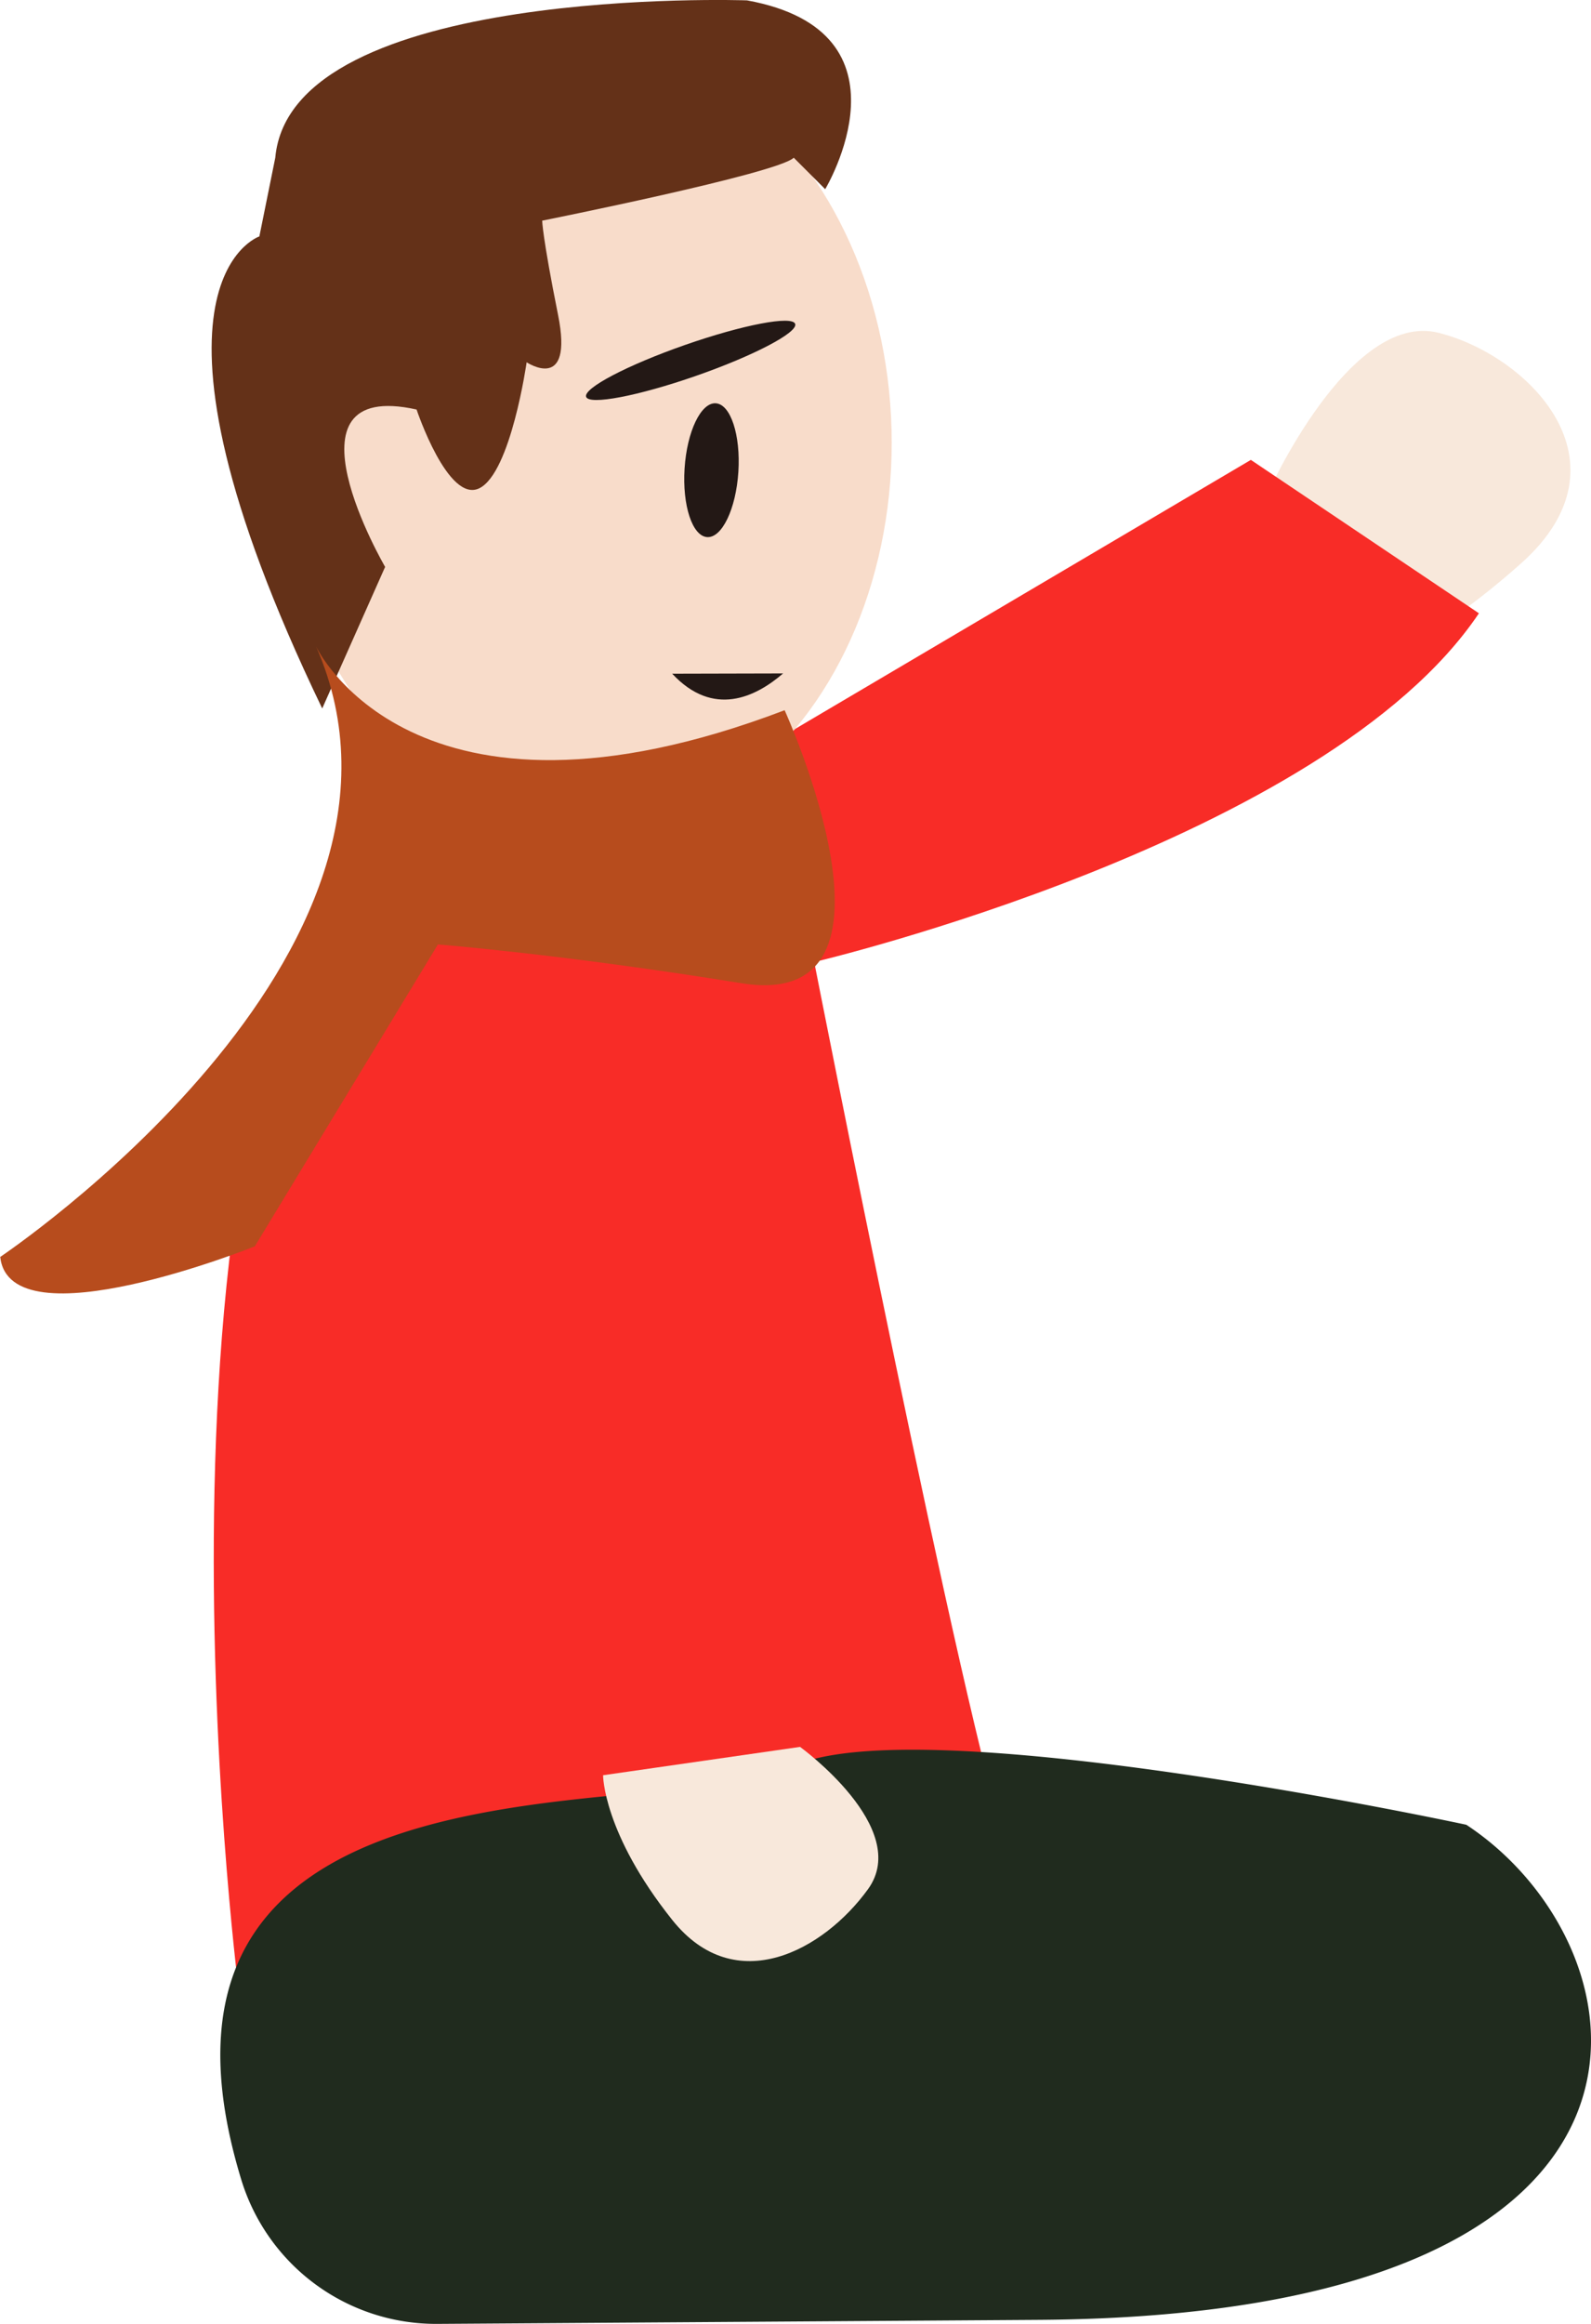 <svg id="图层_1" data-name="图层 1" xmlns="http://www.w3.org/2000/svg" viewBox="0 0 299.96 437.8"><defs><style>.cls-1{fill:#f8e8db;}.cls-2{fill:#f82c27;}.cls-3{fill:#f8dcca;}.cls-4{fill:#231815;}.cls-5{fill:#202b1e;}.cls-6{fill:#643118;}.cls-7{fill:#b74c1d;}</style></defs><title>人-3</title><path class="cls-1" d="M486,274.51s15.48-34.86,32.39-30.61,36.94,24.3,15.62,43.37-39.28,24.18-39.28,24.18Z" transform="translate(-247.16 -181.2)"/><path class="cls-2" d="M323.15,329.11c-53.37,51.57-31.07,226.28-31.07,226.28s83.47,2.5,145.39-24.6c-8.54-24.47-36.8-168.35-36.8-168.35s96.41-22.66,125.32-65.7l-43-28.9L369.14,335Z" transform="translate(-247.16 -181.2)"/><ellipse class="cls-3" cx="357.31" cy="263.62" rx="57.96" ry="74.52" transform="translate(-253.72 -172.06) rotate(-1.45)"/><ellipse class="cls-4" cx="377.36" cy="249.11" rx="20.87" ry="3.09" transform="translate(-308.12 -43.11) rotate(-19.22)"/><ellipse class="cls-4" cx="381.3" cy="269.78" rx="12.63" ry="5.08" transform="translate(-159.56 451.78) rotate(-86.32)"/><path class="cls-4" d="M373.89,308.12c7.77,8.32,15.75,4.4,20.91-.05Z" transform="translate(-247.16 -181.2)"/><path class="cls-5" d="M292.66,591.87A38.39,38.39,0,0,0,329.57,619l113.52-.76c127.5-.85,115.45-70.32,80.52-93.27,0,0-104.48-22.48-127.58-10.74C375,525,266.82,507.29,292.66,591.87Z" transform="translate(-247.16 -181.2)"/><path class="cls-6" d="M307.91,314.67,319.77,288S299,252.42,325.7,258.35c0,0,5.93,17.78,11.86,14.82s8.89-23.72,8.89-23.72,8.9,5.93,5.93-8.89-3-17.79-3-17.79,44.47-8.89,47.43-11.86l5.93,5.93S420.57,187.2,388,181.27c0,0-86-3-88.94,29.64l-3,14.83S269.37,234.63,307.91,314.67Z" transform="translate(-247.16 -181.2)"/><path class="cls-1" d="M398,510.3s21.13,15.29,12.82,26.79-25,20.73-36.91,5.82c-13.07-16.38-13.05-27.27-13.05-27.27Z" transform="translate(-247.16 -181.2)"/><path class="cls-7" d="M306.76,303s18.09,38.72,88.33,12c0,0,25.94,56.94-8.14,51.43s-57.23-7.3-57.23-7.3L295.2,416s-46.14,18.55-48,2C247.16,418,332.27,361.22,306.76,303Z" transform="translate(-247.16 -181.2)"/></svg>